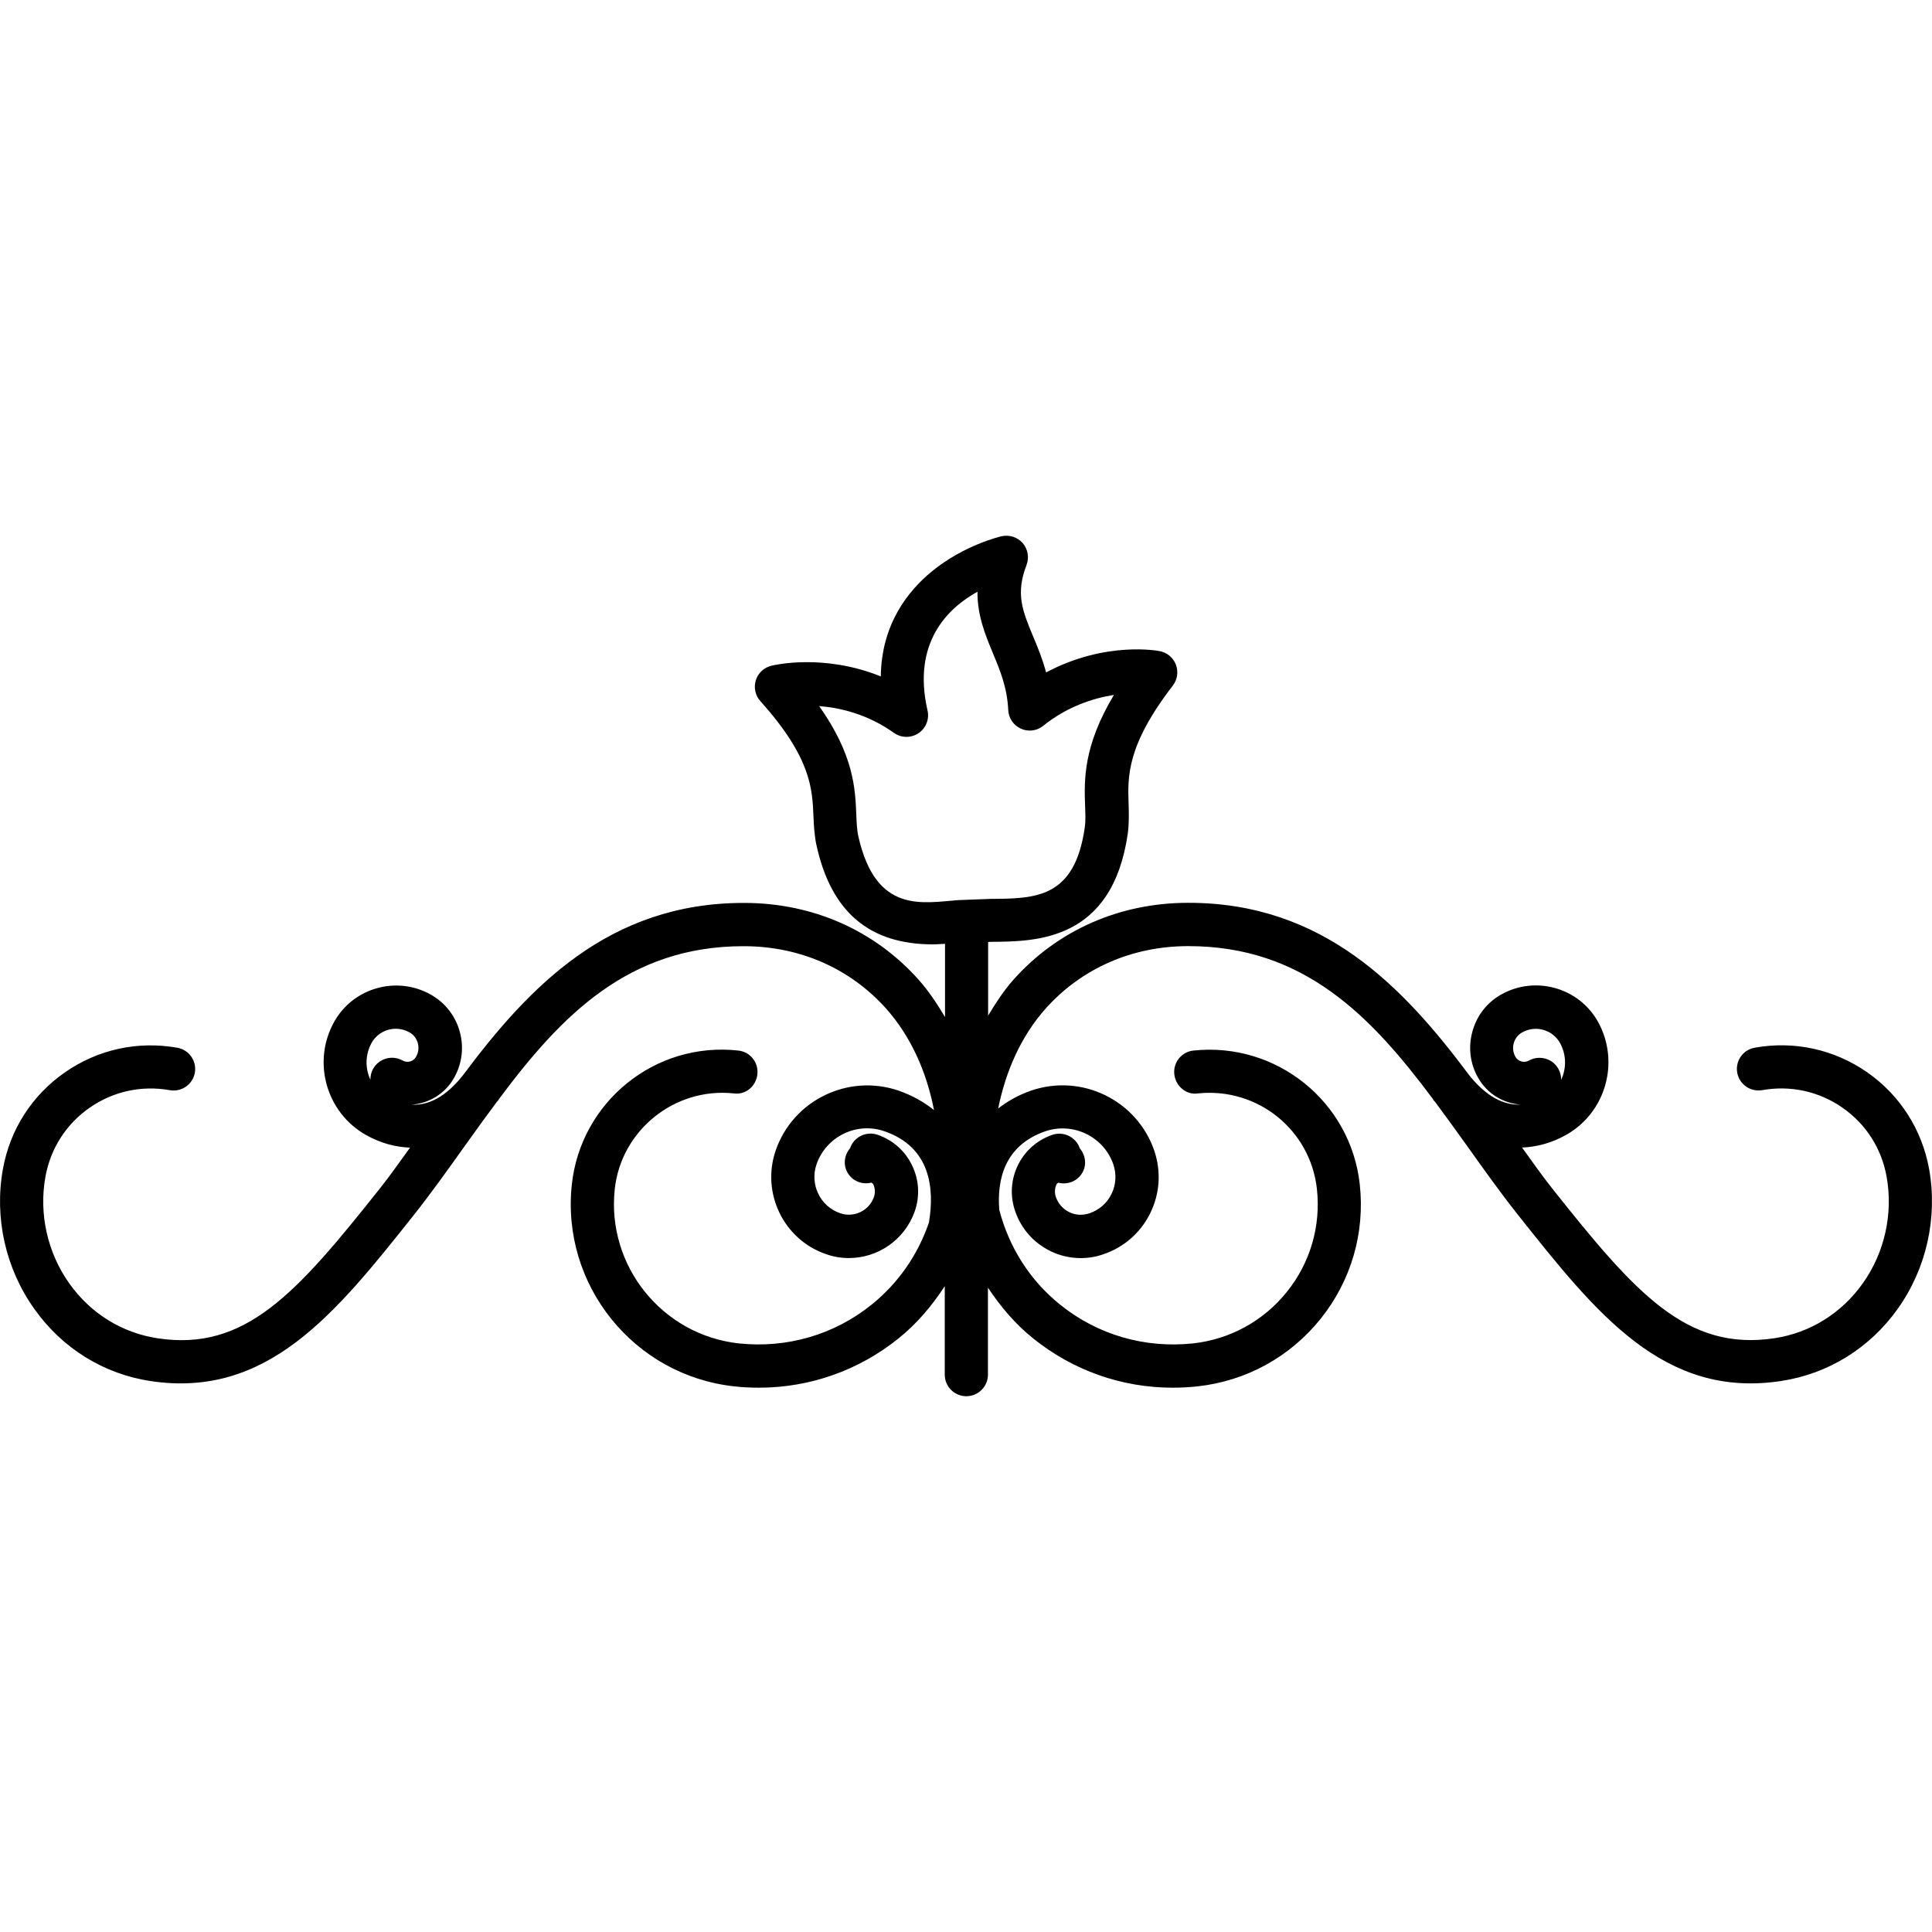 <?xml version="1.0" encoding="iso-8859-1"?>
<!-- Generator: Adobe Illustrator 16.0.0, SVG Export Plug-In . SVG Version: 6.00 Build 0)  -->
<!DOCTYPE svg PUBLIC "-//W3C//DTD SVG 1.1//EN" "http://www.w3.org/Graphics/SVG/1.1/DTD/svg11.dtd">
<svg version="1.1" id="Capa_1" xmlns="http://www.w3.org/2000/svg" xmlns:xlink="http://www.w3.org/1999/xlink" x="0px" y="0px"
	 width="223.228px" height="223.228px" viewBox="0 0 223.228 223.228" style="enable-background:new 0 0 223.228 223.228;"
	 xml:space="preserve">
<g>
	<g>
		<path d="M17.401,159.572c13.5,2.027,21.324-7.746,30.357-19.114c2.01-2.533,3.943-5.243,5.9-7.989
			c1.245-1.748,2.487-3.465,3.742-5.151c0.061-0.079,0.131-0.128,0.186-0.201c0.03-0.036,0.03-0.079,0.064-0.128
			c7.188-9.645,14.958-17.664,28.25-17.664c0.03,0,0.07,0,0.106,0c6.421,0.018,12.233,2.575,16.368,7.197
			c2.875,3.227,4.683,7.312,5.544,11.74c-1.172-0.938-2.533-1.711-4.11-2.254c-5.824-1.979-12.196,1.121-14.191,6.942
			c-1.677,4.938,0.959,10.309,5.855,11.965c0.865,0.305,1.745,0.444,2.612,0.444c3.337,0,6.46-2.095,7.621-5.432
			c0.597-1.754,0.484-3.635-0.338-5.31c-0.81-1.668-2.226-2.904-3.979-3.507c-1.309-0.438-2.725,0.256-3.167,1.553v0.006
			c-0.691,0.81-0.834,1.984-0.237,2.916c0.594,0.938,1.696,1.316,2.713,1.054c0.049,0.073,0.149,0.085,0.186,0.165
			c0.231,0.469,0.262,0.998,0.101,1.479c-0.548,1.602-2.302,2.448-3.897,1.899c-2.308-0.779-3.541-3.318-2.749-5.639
			c1.105-3.221,4.64-4.95,7.849-3.836c5.371,1.846,5.793,6.662,5.145,10.547c-1.267,3.695-3.504,6.978-6.622,9.486
			c-4.338,3.495-9.788,5.061-15.332,4.482c-8.872-0.969-15.309-8.97-14.346-17.848c0.752-6.82,6.957-11.758,13.734-11.04
			c1.392,0.207,2.6-0.84,2.743-2.21c0.152-1.37-0.84-2.601-2.207-2.74c-9.594-1.06-18.188,5.906-19.229,15.454
			c-1.264,11.612,7.154,22.079,18.764,23.346c0.953,0.11,1.915,0.152,2.862,0.152c5.854,0,11.502-1.973,16.136-5.706
			c2.141-1.717,3.86-3.787,5.325-6.021v10.224c0,1.376,1.117,2.49,2.493,2.49c1.379,0,2.497-1.12,2.497-2.49v-10.054
			c1.445,2.168,3.123,4.178,5.209,5.852c4.628,3.727,10.272,5.706,16.136,5.706c0.944,0,1.906-0.049,2.862-0.152
			c5.62-0.614,10.668-3.38,14.218-7.788c3.538-4.408,5.151-9.932,4.537-15.558c-1.042-9.542-9.627-16.478-19.224-15.454
			c-1.37,0.14-2.356,1.382-2.204,2.74c0.146,1.37,1.395,2.43,2.74,2.21c6.904-0.712,12.987,4.226,13.736,11.04
			c0.47,4.293-0.767,8.524-3.471,11.892c-2.716,3.374-6.57,5.486-10.869,5.956c-5.565,0.578-10.997-0.987-15.332-4.482
			c-3.52-2.831-5.909-6.661-7.03-10.954c-0.273-3.55,0.637-7.453,5.325-9.079c3.239-1.09,6.753,0.633,7.854,3.824
			c0.384,1.139,0.311,2.344-0.207,3.416c-0.518,1.065-1.425,1.857-2.557,2.24c-0.779,0.262-1.596,0.22-2.326-0.134
			c-0.737-0.365-1.285-0.986-1.553-1.766c-0.165-0.481-0.134-1.011,0.098-1.474c0.036-0.085,0.14-0.104,0.188-0.164
			c1.017,0.262,2.112-0.122,2.716-1.048c0.603-0.925,0.456-2.112-0.237-2.923v-0.006c-0.445-1.297-1.863-1.991-3.167-1.553
			c-1.754,0.604-3.169,1.846-3.979,3.508c-0.811,1.668-0.929,3.543-0.323,5.297c0.691,2.04,2.146,3.678,4.077,4.628
			c1.114,0.542,2.308,0.81,3.501,0.81c0.883,0,1.766-0.14,2.618-0.444c2.393-0.81,4.317-2.496,5.426-4.768
			c1.107-2.259,1.267-4.811,0.45-7.222c-2.01-5.815-8.372-8.908-14.193-6.93c-1.462,0.506-2.729,1.218-3.837,2.076
			c0.883-4.359,2.667-8.391,5.505-11.562c4.135-4.622,9.95-7.174,16.368-7.197c0.03,0,0.072,0,0.109,0
			c13.292,0,21.062,8.025,28.247,17.664c0.03,0.043,0.037,0.092,0.067,0.128c0.055,0.079,0.128,0.128,0.183,0.201
			c1.254,1.687,2.49,3.403,3.745,5.151c1.948,2.746,3.891,5.456,5.9,7.988c9.03,11.375,16.824,21.179,30.348,19.114
			c5.438-0.828,10.218-3.787,13.464-8.336c3.312-4.646,4.634-10.528,3.629-16.148c-0.822-4.555-3.367-8.543-7.167-11.192
			c-3.812-2.643-8.422-3.652-12.988-2.831c-1.357,0.237-2.259,1.534-2.016,2.893c0.244,1.352,1.534,2.241,2.893,2.009
			c3.252-0.578,6.546,0.135,9.256,2.022c2.722,1.888,4.53,4.719,5.108,7.971c0.779,4.299-0.237,8.811-2.771,12.36
			c-2.46,3.447-6.071,5.682-10.163,6.309c-10.181,1.541-16.094-5.2-25.684-17.281c-1.193-1.504-2.345-3.142-3.502-4.749
			c1.699-0.067,3.416-0.518,5.097-1.462c4.598-2.6,6.248-8.464,3.66-13.104c-2.211-3.922-7.229-5.328-11.162-3.117
			c-1.638,0.919-2.825,2.436-3.324,4.256c-0.512,1.82-0.28,3.727,0.646,5.353c1.047,1.869,2.935,2.978,4.926,3.111
			c-2.49,0.134-4.524-1.607-5.942-3.386c-7.611-10.188-16.831-19.927-32.443-19.927c-0.036,0-0.085,0-0.122,0
			c-7.854,0.024-14.979,3.163-20.072,8.851c-1.139,1.273-2.067,2.716-2.954,4.178v-8.501l0.311-0.019
			c5.246-0.03,14.027-0.085,15.823-12.498c0.152-1.102,0.134-2.208,0.098-3.404c-0.116-3.172-0.237-6.771,5.114-13.713
			c0.53-0.691,0.652-1.613,0.342-2.43c-0.317-0.815-1.048-1.409-1.919-1.553c0,0-6.132-1.224-13.073,2.47
			c-0.414-1.565-0.98-2.933-1.51-4.189c-1.221-2.944-2.031-4.89-0.749-8.227c0.329-0.858,0.152-1.827-0.438-2.524
			c-0.612-0.7-1.541-0.986-2.445-0.797c-0.176,0.042-4.347,1.023-8.056,4.064c-2.831,2.32-5.824,6.171-5.9,12.133
			c-6.598-2.667-12.306-1.315-12.644-1.233c-0.855,0.204-1.541,0.849-1.796,1.684c-0.262,0.84-0.061,1.75,0.524,2.405
			c5.854,6.519,6.004,10.12,6.135,13.295c0.052,1.19,0.113,2.298,0.356,3.385c1.702,7.688,6.104,11.424,13.451,11.424
			c0.478,0,0.923-0.049,1.395-0.067v8.464c-0.91-1.521-1.888-3.014-3.072-4.335c-5.081-5.688-12.208-8.833-20.066-8.851
			c-0.043,0-0.079,0-0.125,0c-15.619,0-24.847,9.745-32.455,19.938c-1.419,1.778-3.41,3.52-5.94,3.374
			c1.994-0.135,3.885-1.236,4.932-3.1c0.929-1.645,1.16-3.551,0.648-5.365c-0.505-1.82-1.69-3.318-3.331-4.25
			c-3.934-2.217-8.948-0.81-11.161,3.124c-2.588,4.615-0.947,10.491,3.666,13.092c1.678,0.943,3.392,1.4,5.091,1.461
			c-1.16,1.602-2.308,3.239-3.504,4.743c-9.597,12.088-15.527,18.847-25.696,17.281c-4.092-0.627-7.697-2.861-10.15-6.302
			c-2.54-3.556-3.556-8.068-2.777-12.367c0.587-3.252,2.402-6.095,5.115-7.971c2.71-1.888,5.998-2.601,9.252-2.021
			c1.358,0.237,2.649-0.657,2.893-2.01c0.244-1.352-0.655-2.648-2.013-2.892c-4.567-0.811-9.173,0.182-12.988,2.837
			c-3.812,2.649-6.36,6.619-7.173,11.186c-1.014,5.614,0.308,11.503,3.629,16.148C7.181,155.784,11.97,158.75,17.401,159.572z
			 M175.093,122.1c-0.269-0.481-0.342-1.042-0.189-1.571c0.146-0.536,0.493-0.975,0.969-1.242c1.54-0.865,3.501-0.329,4.365,1.205
			c0.762,1.37,0.762,2.96,0.141,4.269c0.006-0.426-0.098-0.871-0.323-1.272c-0.456-0.815-1.303-1.267-2.186-1.267
			c-0.408,0-0.828,0.098-1.212,0.316C176.121,122.848,175.403,122.659,175.093,122.1z M99.176,96.628
			c-0.18-0.807-0.198-1.629-0.237-2.515c-0.122-2.98-0.286-6.865-4.29-12.531c2.457,0.191,5.608,0.94,8.644,3.099
			c0.84,0.603,1.97,0.609,2.832,0.037c0.858-0.575,1.279-1.623,1.042-2.631c-1.797-7.833,2.338-11.815,5.772-13.719
			c-0.019,2.762,0.916,5.009,1.771,7.073c0.853,2.049,1.659,3.982,1.784,6.583c0.037,0.943,0.604,1.778,1.452,2.165
			c0.871,0.393,1.857,0.268,2.595-0.332c2.801-2.25,5.809-3.191,8.165-3.565c-3.568,5.961-3.435,9.846-3.331,12.827
			c0.031,0.883,0.079,1.702-0.042,2.518c-1.176,8.168-5.688,8.193-10.909,8.223l-3.717,0.143
			C106.666,104.291,101.191,105.658,99.176,96.628z M46.514,122.531c-1.208-0.67-2.725-0.237-3.397,0.95
			c-0.226,0.396-0.326,0.847-0.32,1.272c-0.615-1.315-0.615-2.898,0.143-4.263c0.587-1.041,1.678-1.626,2.795-1.626
			c0.53,0,1.072,0.135,1.565,0.408c0.481,0.268,0.822,0.707,0.971,1.236c0.152,0.536,0.082,1.096-0.192,1.583
			C47.78,122.659,47.062,122.848,46.514,122.531z"/>
	</g>
</g>
<g>
</g>
<g>
</g>
<g>
</g>
<g>
</g>
<g>
</g>
<g>
</g>
<g>
</g>
<g>
</g>
<g>
</g>
<g>
</g>
<g>
</g>
<g>
</g>
<g>
</g>
<g>
</g>
<g>
</g>
</svg>
